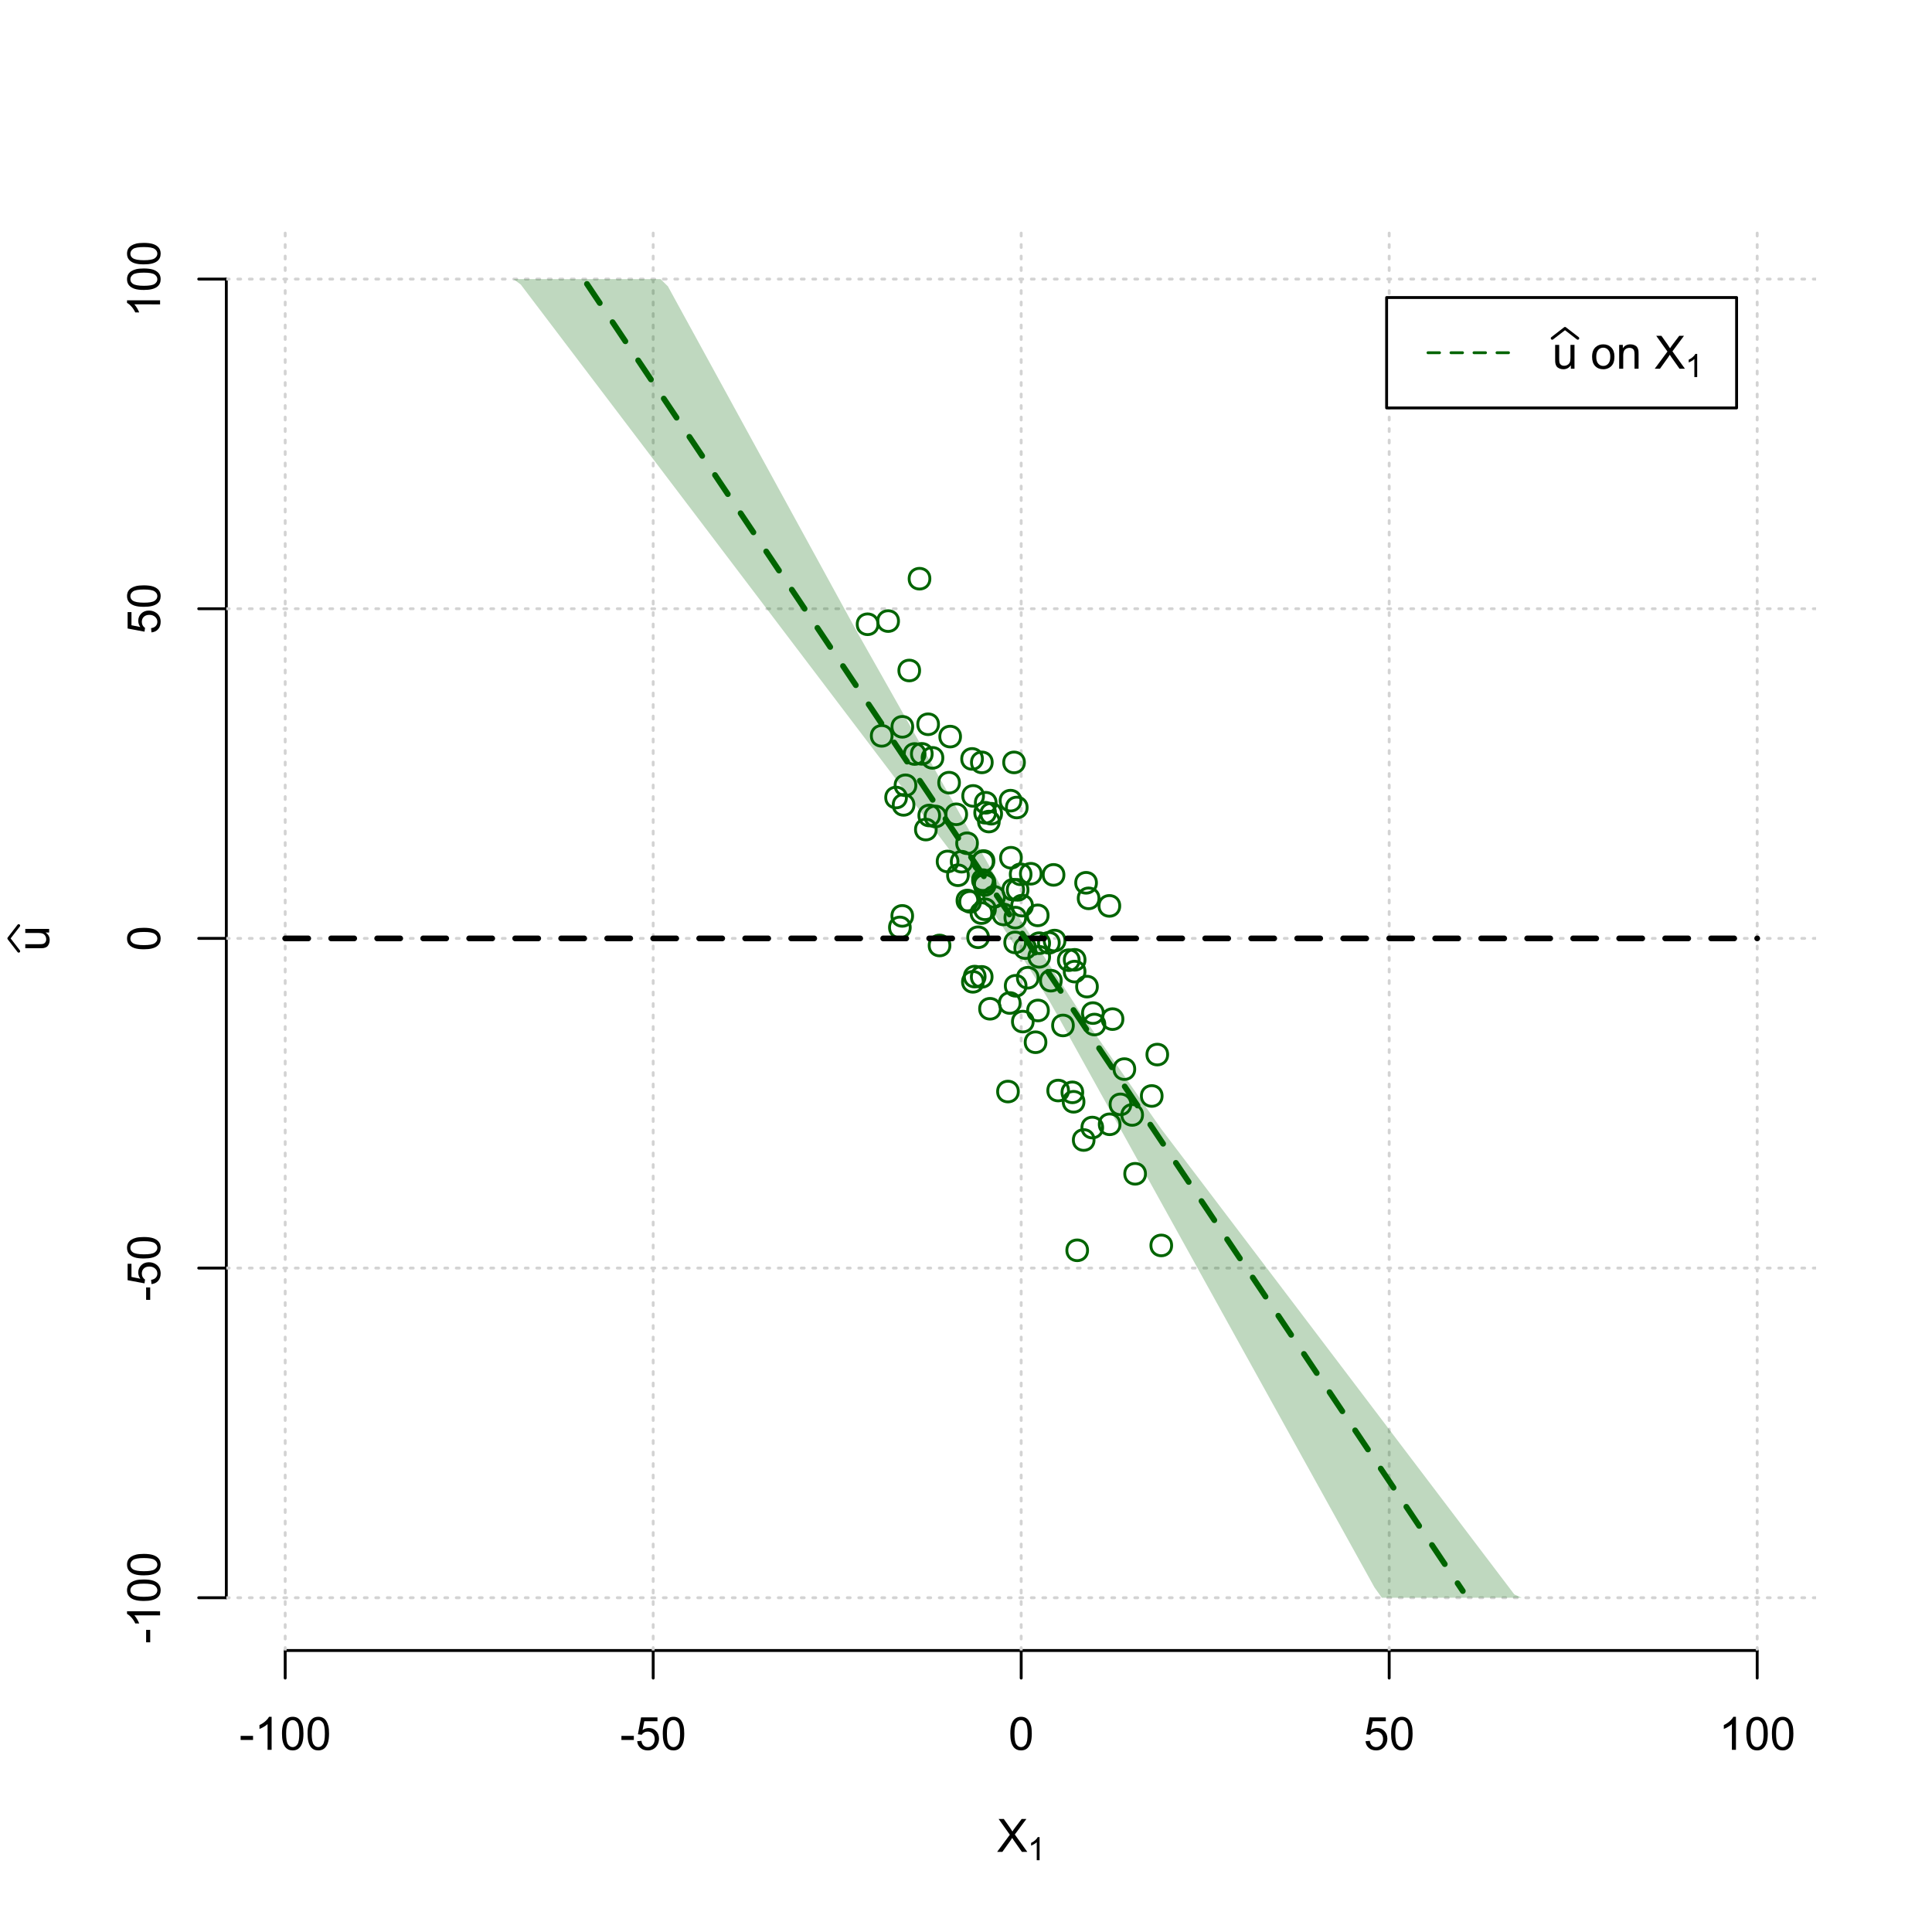 <?xml version="1.0" encoding="UTF-8"?>
<svg xmlns="http://www.w3.org/2000/svg" xmlns:xlink="http://www.w3.org/1999/xlink" width="504pt" height="504pt" viewBox="0 0 504 504" version="1.1">
<defs>
<g>
<symbol overflow="visible" id="glyph0-0">
<path style="stroke:none;" d="M 1.5 0 L 1.5 -7.5 L 7.5 -7.5 L 7.5 0 Z M 1.688 -0.188 L 7.312 -0.188 L 7.312 -7.312 L 1.688 -7.312 Z M 1.688 -0.188 "/>
</symbol>
<symbol overflow="visible" id="glyph0-1">
<path style="stroke:none;" d="M 0.055 0 L 3.375 -4.477 L 0.445 -8.59 L 1.797 -8.59 L 3.359 -6.387 C 3.68 -5.93 3.91 -5.578 4.047 -5.332 C 4.238 -5.645 4.465 -5.969 4.727 -6.312 L 6.457 -8.59 L 7.695 -8.59 L 4.676 -4.539 L 7.93 0 L 6.523 0 L 4.359 -3.062 C 4.238 -3.238 4.113 -3.43 3.984 -3.641 C 3.789 -3.324 3.652 -3.109 3.574 -2.992 L 1.418 0 Z M 0.055 0 "/>
</symbol>
<symbol overflow="visible" id="glyph0-2">
<path style="stroke:none;" d="M 0.383 -2.578 L 0.383 -3.641 L 3.621 -3.641 L 3.621 -2.578 Z M 0.383 -2.578 "/>
</symbol>
<symbol overflow="visible" id="glyph0-3">
<path style="stroke:none;" d="M 4.469 0 L 3.414 0 L 3.414 -6.719 C 3.16 -6.477 2.828 -6.234 2.414 -5.996 C 2 -5.75 1.629 -5.57 1.305 -5.449 L 1.305 -6.469 C 1.895 -6.742 2.41 -7.078 2.852 -7.477 C 3.293 -7.871 3.605 -8.254 3.789 -8.625 L 4.469 -8.625 Z M 4.469 0 "/>
</symbol>
<symbol overflow="visible" id="glyph0-4">
<path style="stroke:none;" d="M 0.5 -4.234 C 0.496 -5.246 0.602 -6.062 0.812 -6.688 C 1.02 -7.305 1.328 -7.785 1.742 -8.121 C 2.148 -8.457 2.668 -8.625 3.297 -8.625 C 3.758 -8.625 4.164 -8.531 4.512 -8.348 C 4.855 -8.16 5.141 -7.891 5.371 -7.543 C 5.594 -7.191 5.773 -6.766 5.906 -6.266 C 6.035 -5.762 6.098 -5.086 6.102 -4.234 C 6.098 -3.227 5.996 -2.414 5.789 -1.797 C 5.578 -1.176 5.266 -0.695 4.859 -0.359 C 4.445 -0.02 3.926 0.145 3.297 0.148 C 2.465 0.145 1.816 -0.148 1.348 -0.742 C 0.781 -1.457 0.496 -2.621 0.5 -4.234 Z M 1.582 -4.234 C 1.582 -2.824 1.746 -1.887 2.074 -1.418 C 2.402 -0.949 2.809 -0.715 3.297 -0.719 C 3.777 -0.715 4.184 -0.949 4.52 -1.422 C 4.848 -1.887 5.016 -2.824 5.016 -4.234 C 5.016 -5.648 4.848 -6.59 4.52 -7.055 C 4.184 -7.516 3.773 -7.746 3.289 -7.75 C 2.801 -7.746 2.414 -7.543 2.125 -7.137 C 1.762 -6.613 1.582 -5.645 1.582 -4.234 Z M 1.582 -4.234 "/>
</symbol>
<symbol overflow="visible" id="glyph0-5">
<path style="stroke:none;" d="M 0.5 -2.25 L 1.605 -2.344 C 1.684 -1.805 1.871 -1.398 2.176 -1.125 C 2.473 -0.852 2.836 -0.715 3.258 -0.719 C 3.766 -0.715 4.195 -0.906 4.547 -1.293 C 4.898 -1.672 5.074 -2.18 5.074 -2.82 C 5.074 -3.414 4.902 -3.891 4.566 -4.242 C 4.227 -4.59 3.785 -4.762 3.242 -4.766 C 2.898 -4.762 2.594 -4.684 2.32 -4.531 C 2.047 -4.375 1.832 -4.176 1.676 -3.93 L 0.688 -4.062 L 1.516 -8.473 L 5.789 -8.473 L 5.789 -7.465 L 2.359 -7.465 L 1.898 -5.156 C 2.414 -5.516 2.953 -5.695 3.523 -5.695 C 4.27 -5.695 4.902 -5.434 5.422 -4.914 C 5.934 -4.395 6.191 -3.727 6.195 -2.914 C 6.191 -2.133 5.965 -1.461 5.516 -0.898 C 4.961 -0.199 4.211 0.145 3.258 0.148 C 2.477 0.145 1.836 -0.07 1.344 -0.508 C 0.844 -0.941 0.562 -1.523 0.5 -2.25 Z M 0.5 -2.25 "/>
</symbol>
<symbol overflow="visible" id="glyph0-6">
<path style="stroke:none;" d="M 4.867 0 L 4.867 -0.914 C 4.379 -0.211 3.723 0.141 2.895 0.141 C 2.527 0.141 2.184 0.07 1.867 -0.07 C 1.547 -0.211 1.309 -0.387 1.156 -0.602 C 1 -0.812 0.895 -1.074 0.832 -1.383 C 0.785 -1.59 0.762 -1.918 0.766 -2.367 L 0.766 -6.223 L 1.82 -6.223 L 1.82 -2.773 C 1.816 -2.219 1.84 -1.848 1.887 -1.656 C 1.949 -1.379 2.09 -1.16 2.309 -1.004 C 2.523 -0.84 2.789 -0.762 3.105 -0.766 C 3.418 -0.762 3.715 -0.844 3.996 -1.008 C 4.273 -1.172 4.469 -1.391 4.586 -1.672 C 4.699 -1.949 4.758 -2.355 4.758 -2.891 L 4.758 -6.223 L 5.812 -6.223 L 5.812 0 Z M 4.867 0 "/>
</symbol>
<symbol overflow="visible" id="glyph0-7">
<path style="stroke:none;" d=""/>
</symbol>
<symbol overflow="visible" id="glyph0-8">
<path style="stroke:none;" d="M 0.398 -3.109 C 0.398 -4.262 0.719 -5.117 1.359 -5.672 C 1.895 -6.133 2.547 -6.363 3.316 -6.363 C 4.172 -6.363 4.871 -6.082 5.414 -5.52 C 5.953 -4.957 6.223 -4.184 6.227 -3.199 C 6.223 -2.398 6.102 -1.766 5.867 -1.309 C 5.625 -0.848 5.277 -0.492 4.82 -0.238 C 4.359 0.016 3.859 0.141 3.316 0.141 C 2.441 0.141 1.734 -0.137 1.203 -0.695 C 0.664 -1.254 0.398 -2.059 0.398 -3.109 Z M 1.484 -3.109 C 1.48 -2.309 1.656 -1.711 2.004 -1.32 C 2.348 -0.922 2.785 -0.727 3.316 -0.727 C 3.84 -0.727 4.273 -0.926 4.621 -1.324 C 4.969 -1.723 5.145 -2.328 5.145 -3.148 C 5.145 -3.914 4.969 -4.496 4.617 -4.895 C 4.266 -5.289 3.832 -5.488 3.316 -5.492 C 2.785 -5.488 2.348 -5.293 2.004 -4.898 C 1.656 -4.5 1.48 -3.902 1.484 -3.109 Z M 1.484 -3.109 "/>
</symbol>
<symbol overflow="visible" id="glyph0-9">
<path style="stroke:none;" d="M 0.789 0 L 0.789 -6.223 L 1.742 -6.223 L 1.742 -5.336 C 2.195 -6.02 2.855 -6.363 3.719 -6.363 C 4.09 -6.363 4.434 -6.293 4.754 -6.16 C 5.066 -6.023 5.305 -5.848 5.461 -5.633 C 5.617 -5.41 5.727 -5.152 5.789 -4.852 C 5.828 -4.656 5.848 -4.312 5.848 -3.828 L 5.848 0 L 4.793 0 L 4.793 -3.785 C 4.793 -4.215 4.75 -4.535 4.668 -4.75 C 4.586 -4.961 4.441 -5.129 4.234 -5.258 C 4.023 -5.383 3.777 -5.449 3.5 -5.449 C 3.047 -5.449 2.66 -5.305 2.332 -5.02 C 2.004 -4.734 1.84 -4.195 1.844 -3.398 L 1.844 0 Z M 0.789 0 "/>
</symbol>
<symbol overflow="visible" id="glyph1-0">
<path style="stroke:none;" d="M 1.051 0 L 1.051 -5.25 L 5.25 -5.25 L 5.25 0 Z M 1.18 -0.133 L 5.117 -0.133 L 5.117 -5.117 L 1.18 -5.117 Z M 1.18 -0.133 "/>
</symbol>
<symbol overflow="visible" id="glyph1-1">
<path style="stroke:none;" d="M 3.129 0 L 2.391 0 L 2.391 -4.703 C 2.211 -4.531 1.977 -4.363 1.691 -4.195 C 1.398 -4.023 1.141 -3.895 0.914 -3.812 L 0.914 -4.527 C 1.328 -4.719 1.688 -4.953 1.996 -5.234 C 2.305 -5.508 2.523 -5.777 2.652 -6.039 L 3.129 -6.039 Z M 3.129 0 "/>
</symbol>
<symbol overflow="visible" id="glyph2-0">
<path style="stroke:none;" d="M 0 -1.5 L -7.5 -1.5 L -7.5 -7.5 L 0 -7.5 Z M -0.188 -1.688 L -0.188 -7.312 L -7.312 -7.312 L -7.312 -1.688 Z M -0.188 -1.688 "/>
</symbol>
<symbol overflow="visible" id="glyph2-1">
<path style="stroke:none;" d="M 0 -4.867 L -0.914 -4.867 C -0.211 -4.379 0.141 -3.723 0.141 -2.895 C 0.141 -2.527 0.07 -2.184 -0.07 -1.867 C -0.211 -1.547 -0.387 -1.309 -0.598 -1.156 C -0.809 -1 -1.07 -0.895 -1.383 -0.832 C -1.59 -0.789 -1.918 -0.766 -2.367 -0.77 L -6.223 -0.77 L -6.223 -1.824 L -2.773 -1.824 C -2.219 -1.82 -1.848 -1.844 -1.656 -1.887 C -1.379 -1.949 -1.16 -2.09 -1.004 -2.309 C -0.84 -2.523 -0.762 -2.789 -0.766 -3.105 C -0.762 -3.418 -0.844 -3.715 -1.008 -3.996 C -1.172 -4.273 -1.391 -4.469 -1.672 -4.586 C -1.945 -4.699 -2.352 -4.758 -2.887 -4.758 L -6.223 -4.758 L -6.223 -5.812 L 0 -5.812 Z M 0 -4.867 "/>
</symbol>
<symbol overflow="visible" id="glyph2-2">
<path style="stroke:none;" d="M -2.578 -0.383 L -3.641 -0.383 L -3.641 -3.621 L -2.578 -3.621 Z M -2.578 -0.383 "/>
</symbol>
<symbol overflow="visible" id="glyph2-3">
<path style="stroke:none;" d="M 0 -4.469 L 0 -3.414 L -6.719 -3.418 C -6.477 -3.16 -6.234 -2.828 -5.996 -2.418 C -5.75 -2.004 -5.57 -1.633 -5.449 -1.309 L -6.469 -1.309 C -6.742 -1.895 -7.078 -2.41 -7.477 -2.852 C -7.871 -3.293 -8.254 -3.605 -8.625 -3.793 L -8.625 -4.473 Z M 0 -4.469 "/>
</symbol>
<symbol overflow="visible" id="glyph2-4">
<path style="stroke:none;" d="M -4.234 -0.5 C -5.246 -0.496 -6.062 -0.602 -6.688 -0.812 C -7.305 -1.02 -7.785 -1.328 -8.121 -1.742 C -8.457 -2.152 -8.625 -2.672 -8.625 -3.301 C -8.625 -3.758 -8.531 -4.164 -8.348 -4.512 C -8.16 -4.859 -7.891 -5.145 -7.543 -5.371 C -7.191 -5.594 -6.766 -5.773 -6.266 -5.906 C -5.762 -6.035 -5.086 -6.098 -4.234 -6.102 C -3.223 -6.098 -2.41 -5.996 -1.793 -5.789 C -1.176 -5.578 -0.695 -5.266 -0.359 -4.859 C -0.02 -4.445 0.145 -3.926 0.148 -3.297 C 0.145 -2.465 -0.148 -1.816 -0.742 -1.348 C -1.457 -0.781 -2.621 -0.496 -4.234 -0.5 Z M -4.234 -1.582 C -2.824 -1.582 -1.887 -1.746 -1.418 -2.074 C -0.949 -2.402 -0.715 -2.809 -0.719 -3.297 C -0.715 -3.777 -0.949 -4.184 -1.422 -4.52 C -1.887 -4.848 -2.824 -5.016 -4.234 -5.016 C -5.648 -5.016 -6.59 -4.848 -7.055 -4.52 C -7.516 -4.188 -7.746 -3.777 -7.75 -3.289 C -7.746 -2.801 -7.543 -2.414 -7.137 -2.129 C -6.613 -1.762 -5.645 -1.582 -4.234 -1.582 Z M -4.234 -1.582 "/>
</symbol>
<symbol overflow="visible" id="glyph2-5">
<path style="stroke:none;" d="M -2.25 -0.5 L -2.344 -1.605 C -1.805 -1.684 -1.398 -1.871 -1.125 -2.176 C -0.852 -2.473 -0.715 -2.836 -0.719 -3.258 C -0.715 -3.766 -0.906 -4.195 -1.293 -4.547 C -1.672 -4.898 -2.18 -5.074 -2.816 -5.074 C -3.414 -5.074 -3.891 -4.902 -4.242 -4.566 C -4.59 -4.227 -4.762 -3.785 -4.766 -3.242 C -4.762 -2.898 -4.684 -2.594 -4.531 -2.32 C -4.375 -2.047 -4.176 -1.832 -3.93 -1.676 L -4.062 -0.688 L -8.473 -1.52 L -8.473 -5.789 L -7.465 -5.789 L -7.465 -2.363 L -5.156 -1.898 C -5.516 -2.414 -5.695 -2.953 -5.695 -3.523 C -5.695 -4.27 -5.434 -4.902 -4.914 -5.422 C -4.395 -5.934 -3.727 -6.191 -2.91 -6.195 C -2.133 -6.191 -1.461 -5.965 -0.895 -5.516 C -0.199 -4.961 0.145 -4.211 0.148 -3.258 C 0.145 -2.477 -0.07 -1.836 -0.508 -1.344 C -0.941 -0.848 -1.523 -0.566 -2.25 -0.5 Z M -2.25 -0.5 "/>
</symbol>
</g>
<clipPath id="clip1">
  <path d="M 74 59.039 L 75 59.039 L 75 430.559 L 74 430.559 Z M 74 59.039 "/>
</clipPath>
<clipPath id="clip2">
  <path d="M 170 59.039 L 171 59.039 L 171 430.559 L 170 430.559 Z M 170 59.039 "/>
</clipPath>
<clipPath id="clip3">
  <path d="M 266 59.039 L 267 59.039 L 267 430.559 L 266 430.559 Z M 266 59.039 "/>
</clipPath>
<clipPath id="clip4">
  <path d="M 362 59.039 L 363 59.039 L 363 430.559 L 362 430.559 Z M 362 59.039 "/>
</clipPath>
<clipPath id="clip5">
  <path d="M 458 59.039 L 459 59.039 L 459 430.559 L 458 430.559 Z M 458 59.039 "/>
</clipPath>
<clipPath id="clip6">
  <path d="M 59.039 416 L 473.758 416 L 473.758 418 L 59.039 418 Z M 59.039 416 "/>
</clipPath>
<clipPath id="clip7">
  <path d="M 59.039 330 L 473.758 330 L 473.758 332 L 59.039 332 Z M 59.039 330 "/>
</clipPath>
<clipPath id="clip8">
  <path d="M 59.039 244 L 473.758 244 L 473.758 246 L 59.039 246 Z M 59.039 244 "/>
</clipPath>
<clipPath id="clip9">
  <path d="M 59.039 158 L 473.758 158 L 473.758 160 L 59.039 160 Z M 59.039 158 "/>
</clipPath>
<clipPath id="clip10">
  <path d="M 59.039 72 L 473.758 72 L 473.758 74 L 59.039 74 Z M 59.039 72 "/>
</clipPath>
</defs>
<g id="surface1146">
<rect x="0" y="0" width="504" height="504" style="fill:rgb(100%,100%,100%);fill-opacity:1;stroke:none;"/>
<g style="fill:rgb(0%,0%,0%);fill-opacity:1;">
  <use xlink:href="#glyph0-1" x="260.062" y="483.102"/>
</g>
<g style="fill:rgb(0%,0%,0%);fill-opacity:1;">
  <use xlink:href="#glyph1-1" x="268.066" y="485.281"/>
</g>
<g style="fill:rgb(0%,0%,0%);fill-opacity:1;">
  <use xlink:href="#glyph2-1" x="12.82" y="248.137"/>
</g>
<path style="fill:none;stroke-width:0.75;stroke-linecap:round;stroke-linejoin:round;stroke:rgb(0%,0%,0%);stroke-opacity:1;stroke-miterlimit:10;" d="M 4.879 248.137 L 2.301 244.801 L 4.879 241.465 "/>
<path style="fill:none;stroke-width:0.75;stroke-linecap:round;stroke-linejoin:round;stroke:rgb(0%,0%,0%);stroke-opacity:1;stroke-miterlimit:10;" d="M 74.398 430.559 L 458.398 430.559 "/>
<path style="fill:none;stroke-width:0.75;stroke-linecap:round;stroke-linejoin:round;stroke:rgb(0%,0%,0%);stroke-opacity:1;stroke-miterlimit:10;" d="M 74.398 430.559 L 74.398 437.762 "/>
<path style="fill:none;stroke-width:0.75;stroke-linecap:round;stroke-linejoin:round;stroke:rgb(0%,0%,0%);stroke-opacity:1;stroke-miterlimit:10;" d="M 170.398 430.559 L 170.398 437.762 "/>
<path style="fill:none;stroke-width:0.75;stroke-linecap:round;stroke-linejoin:round;stroke:rgb(0%,0%,0%);stroke-opacity:1;stroke-miterlimit:10;" d="M 266.398 430.559 L 266.398 437.762 "/>
<path style="fill:none;stroke-width:0.75;stroke-linecap:round;stroke-linejoin:round;stroke:rgb(0%,0%,0%);stroke-opacity:1;stroke-miterlimit:10;" d="M 362.398 430.559 L 362.398 437.762 "/>
<path style="fill:none;stroke-width:0.75;stroke-linecap:round;stroke-linejoin:round;stroke:rgb(0%,0%,0%);stroke-opacity:1;stroke-miterlimit:10;" d="M 458.398 430.559 L 458.398 437.762 "/>
<g style="fill:rgb(0%,0%,0%);fill-opacity:1;">
  <use xlink:href="#glyph0-2" x="62.391" y="456.48"/>
  <use xlink:href="#glyph0-3" x="66.387" y="456.48"/>
  <use xlink:href="#glyph0-4" x="73.061" y="456.48"/>
  <use xlink:href="#glyph0-4" x="79.734" y="456.48"/>
</g>
<g style="fill:rgb(0%,0%,0%);fill-opacity:1;">
  <use xlink:href="#glyph0-2" x="161.727" y="456.48"/>
  <use xlink:href="#glyph0-5" x="165.723" y="456.48"/>
  <use xlink:href="#glyph0-4" x="172.396" y="456.48"/>
</g>
<g style="fill:rgb(0%,0%,0%);fill-opacity:1;">
  <use xlink:href="#glyph0-4" x="263.062" y="456.48"/>
</g>
<g style="fill:rgb(0%,0%,0%);fill-opacity:1;">
  <use xlink:href="#glyph0-5" x="355.727" y="456.48"/>
  <use xlink:href="#glyph0-4" x="362.4" y="456.48"/>
</g>
<g style="fill:rgb(0%,0%,0%);fill-opacity:1;">
  <use xlink:href="#glyph0-3" x="448.387" y="456.48"/>
  <use xlink:href="#glyph0-4" x="455.061" y="456.48"/>
  <use xlink:href="#glyph0-4" x="461.734" y="456.48"/>
</g>
<path style="fill:none;stroke-width:0.75;stroke-linecap:round;stroke-linejoin:round;stroke:rgb(0%,0%,0%);stroke-opacity:1;stroke-miterlimit:10;" d="M 59.039 416.801 L 59.039 72.801 "/>
<path style="fill:none;stroke-width:0.75;stroke-linecap:round;stroke-linejoin:round;stroke:rgb(0%,0%,0%);stroke-opacity:1;stroke-miterlimit:10;" d="M 59.039 416.801 L 51.84 416.801 "/>
<path style="fill:none;stroke-width:0.75;stroke-linecap:round;stroke-linejoin:round;stroke:rgb(0%,0%,0%);stroke-opacity:1;stroke-miterlimit:10;" d="M 59.039 330.801 L 51.84 330.801 "/>
<path style="fill:none;stroke-width:0.75;stroke-linecap:round;stroke-linejoin:round;stroke:rgb(0%,0%,0%);stroke-opacity:1;stroke-miterlimit:10;" d="M 59.039 244.801 L 51.84 244.801 "/>
<path style="fill:none;stroke-width:0.75;stroke-linecap:round;stroke-linejoin:round;stroke:rgb(0%,0%,0%);stroke-opacity:1;stroke-miterlimit:10;" d="M 59.039 158.801 L 51.84 158.801 "/>
<path style="fill:none;stroke-width:0.75;stroke-linecap:round;stroke-linejoin:round;stroke:rgb(0%,0%,0%);stroke-opacity:1;stroke-miterlimit:10;" d="M 59.039 72.801 L 51.84 72.801 "/>
<g style="fill:rgb(0%,0%,0%);fill-opacity:1;">
  <use xlink:href="#glyph2-2" x="41.762" y="428.809"/>
  <use xlink:href="#glyph2-3" x="41.762" y="424.812"/>
  <use xlink:href="#glyph2-4" x="41.762" y="418.139"/>
  <use xlink:href="#glyph2-4" x="41.762" y="411.465"/>
</g>
<g style="fill:rgb(0%,0%,0%);fill-opacity:1;">
  <use xlink:href="#glyph2-2" x="41.762" y="339.473"/>
  <use xlink:href="#glyph2-5" x="41.762" y="335.477"/>
  <use xlink:href="#glyph2-4" x="41.762" y="328.803"/>
</g>
<g style="fill:rgb(0%,0%,0%);fill-opacity:1;">
  <use xlink:href="#glyph2-4" x="41.762" y="248.137"/>
</g>
<g style="fill:rgb(0%,0%,0%);fill-opacity:1;">
  <use xlink:href="#glyph2-5" x="41.762" y="165.473"/>
  <use xlink:href="#glyph2-4" x="41.762" y="158.799"/>
</g>
<g style="fill:rgb(0%,0%,0%);fill-opacity:1;">
  <use xlink:href="#glyph2-3" x="41.762" y="82.812"/>
  <use xlink:href="#glyph2-4" x="41.762" y="76.139"/>
  <use xlink:href="#glyph2-4" x="41.762" y="69.465"/>
</g>
<g clip-path="url(#clip1)" clip-rule="nonzero">
<path style="fill:none;stroke-width:0.75;stroke-linecap:round;stroke-linejoin:round;stroke:rgb(82.745%,82.745%,82.745%);stroke-opacity:1;stroke-dasharray:0.75,2.25;stroke-miterlimit:10;" d="M 74.398 430.559 L 74.398 59.039 "/>
</g>
<g clip-path="url(#clip2)" clip-rule="nonzero">
<path style="fill:none;stroke-width:0.75;stroke-linecap:round;stroke-linejoin:round;stroke:rgb(82.745%,82.745%,82.745%);stroke-opacity:1;stroke-dasharray:0.75,2.25;stroke-miterlimit:10;" d="M 170.398 430.559 L 170.398 59.039 "/>
</g>
<g clip-path="url(#clip3)" clip-rule="nonzero">
<path style="fill:none;stroke-width:0.75;stroke-linecap:round;stroke-linejoin:round;stroke:rgb(82.745%,82.745%,82.745%);stroke-opacity:1;stroke-dasharray:0.75,2.25;stroke-miterlimit:10;" d="M 266.398 430.559 L 266.398 59.039 "/>
</g>
<g clip-path="url(#clip4)" clip-rule="nonzero">
<path style="fill:none;stroke-width:0.75;stroke-linecap:round;stroke-linejoin:round;stroke:rgb(82.745%,82.745%,82.745%);stroke-opacity:1;stroke-dasharray:0.75,2.25;stroke-miterlimit:10;" d="M 362.398 430.559 L 362.398 59.039 "/>
</g>
<g clip-path="url(#clip5)" clip-rule="nonzero">
<path style="fill:none;stroke-width:0.75;stroke-linecap:round;stroke-linejoin:round;stroke:rgb(82.745%,82.745%,82.745%);stroke-opacity:1;stroke-dasharray:0.75,2.25;stroke-miterlimit:10;" d="M 458.398 430.559 L 458.398 59.039 "/>
</g>
<g clip-path="url(#clip6)" clip-rule="nonzero">
<path style="fill:none;stroke-width:0.75;stroke-linecap:round;stroke-linejoin:round;stroke:rgb(82.745%,82.745%,82.745%);stroke-opacity:1;stroke-dasharray:0.75,2.25;stroke-miterlimit:10;" d="M 59.039 416.801 L 473.762 416.801 "/>
</g>
<g clip-path="url(#clip7)" clip-rule="nonzero">
<path style="fill:none;stroke-width:0.75;stroke-linecap:round;stroke-linejoin:round;stroke:rgb(82.745%,82.745%,82.745%);stroke-opacity:1;stroke-dasharray:0.75,2.25;stroke-miterlimit:10;" d="M 59.039 330.801 L 473.762 330.801 "/>
</g>
<g clip-path="url(#clip8)" clip-rule="nonzero">
<path style="fill:none;stroke-width:0.75;stroke-linecap:round;stroke-linejoin:round;stroke:rgb(82.745%,82.745%,82.745%);stroke-opacity:1;stroke-dasharray:0.75,2.25;stroke-miterlimit:10;" d="M 59.039 244.801 L 473.762 244.801 "/>
</g>
<g clip-path="url(#clip9)" clip-rule="nonzero">
<path style="fill:none;stroke-width:0.75;stroke-linecap:round;stroke-linejoin:round;stroke:rgb(82.745%,82.745%,82.745%);stroke-opacity:1;stroke-dasharray:0.75,2.25;stroke-miterlimit:10;" d="M 59.039 158.801 L 473.762 158.801 "/>
</g>
<g clip-path="url(#clip10)" clip-rule="nonzero">
<path style="fill:none;stroke-width:0.75;stroke-linecap:round;stroke-linejoin:round;stroke:rgb(82.745%,82.745%,82.745%);stroke-opacity:1;stroke-dasharray:0.75,2.25;stroke-miterlimit:10;" d="M 59.039 72.801 L 473.762 72.801 "/>
</g>
<path style=" stroke:none;fill-rule:nonzero;fill:rgb(0%,39.216%,0%);fill-opacity:0.251;" d="M 74.398 72.801 L 172.32 72.801 L 174.238 74.699 L 176.16 78.211 L 178.078 81.719 L 181.922 88.734 L 183.84 92.242 L 185.762 95.75 L 187.68 99.258 L 189.602 102.766 L 191.52 106.273 L 193.441 109.781 L 195.359 113.289 L 197.281 116.801 L 199.199 120.309 L 201.121 123.816 L 203.039 127.324 L 204.961 130.832 L 206.879 134.34 L 208.801 137.848 L 210.719 141.355 L 212.641 144.863 L 214.559 148.371 L 216.48 151.879 L 218.398 155.387 L 220.32 158.898 L 222.238 162.406 L 224.16 165.875 L 226.078 169.273 L 228 172.672 L 229.922 176.066 L 231.84 179.465 L 233.762 182.863 L 235.68 186.262 L 237.602 189.66 L 239.52 193.059 L 241.441 196.457 L 243.359 199.855 L 245.281 203.254 L 247.199 206.652 L 249.121 210.051 L 251.039 213.449 L 252.961 216.848 L 254.879 220.246 L 256.801 223.645 L 258.719 227.023 L 260.641 230.328 L 262.559 233.629 L 264.48 236.93 L 266.398 240.23 L 268.32 243.234 L 270.238 246.215 L 272.16 249.191 L 274.078 252.172 L 276 255.148 L 277.922 258.129 L 279.84 261.105 L 281.762 264.059 L 283.68 266.82 L 285.602 269.586 L 287.52 272.352 L 289.441 275.113 L 291.359 277.879 L 293.281 280.641 L 295.199 283.406 L 297.121 286.168 L 299.039 288.934 L 300.961 291.695 L 302.879 294.434 L 304.801 296.965 L 306.719 299.496 L 308.641 302.027 L 310.559 304.559 L 312.48 307.09 L 314.398 309.621 L 316.32 312.152 L 318.238 314.684 L 320.16 317.215 L 322.078 319.746 L 325.922 324.809 L 327.84 327.34 L 329.762 329.871 L 331.68 332.402 L 333.602 334.934 L 335.52 337.465 L 337.441 339.996 L 339.359 342.527 L 341.281 345.059 L 343.199 347.59 L 345.121 350.121 L 347.039 352.652 L 348.961 355.184 L 350.879 357.715 L 352.801 360.246 L 354.719 362.777 L 356.641 365.309 L 358.559 367.84 L 360.48 370.371 L 362.398 372.902 L 364.32 375.434 L 366.238 377.965 L 368.16 380.496 L 370.078 383.027 L 373.922 388.09 L 375.84 390.621 L 377.762 393.152 L 379.68 395.684 L 381.602 398.215 L 383.52 400.746 L 385.441 403.277 L 387.359 405.809 L 389.281 408.34 L 391.199 410.871 L 393.121 413.402 L 395.039 415.934 L 396.961 416.801 L 458.398 416.801 L 360.48 416.801 L 358.559 414.113 L 356.641 410.648 L 354.719 407.184 L 352.801 403.719 L 350.879 400.254 L 348.961 396.789 L 347.039 393.324 L 345.121 389.859 L 343.199 386.395 L 341.281 382.93 L 339.359 379.465 L 337.441 376 L 335.52 372.535 L 333.602 369.07 L 331.68 365.605 L 329.762 362.137 L 327.84 358.672 L 325.922 355.207 L 322.078 348.277 L 320.16 344.812 L 318.238 341.348 L 316.32 337.883 L 314.398 334.418 L 312.48 330.953 L 310.559 327.488 L 308.641 324.023 L 306.719 320.559 L 304.801 317.094 L 302.879 313.629 L 300.961 310.16 L 299.039 306.695 L 297.121 303.23 L 295.199 299.766 L 293.281 296.301 L 291.359 292.836 L 289.441 289.371 L 287.52 285.906 L 285.602 282.441 L 283.68 278.977 L 281.762 275.512 L 279.84 272.047 L 277.922 268.582 L 276 265.117 L 274.078 261.719 L 272.16 258.547 L 270.238 255.375 L 268.32 252.293 L 266.398 249.309 L 264.48 246.32 L 262.559 243.336 L 260.641 240.348 L 258.719 237.363 L 256.801 234.375 L 254.879 231.418 L 252.961 228.621 L 251.039 226.09 L 249.121 223.559 L 247.199 221.027 L 245.281 218.496 L 243.359 215.965 L 241.441 213.434 L 239.52 210.902 L 237.602 208.371 L 235.68 205.84 L 233.762 203.309 L 231.84 200.777 L 229.922 198.246 L 226.078 193.184 L 224.16 190.652 L 222.238 188.121 L 220.32 185.59 L 218.398 183.059 L 216.48 180.527 L 214.559 177.996 L 212.641 175.465 L 210.719 172.934 L 208.801 170.402 L 206.879 167.871 L 204.961 165.34 L 203.039 162.809 L 201.121 160.277 L 199.199 157.746 L 197.281 155.215 L 195.359 152.684 L 193.441 150.152 L 191.52 147.621 L 189.602 145.09 L 187.68 142.559 L 185.762 140.027 L 183.84 137.496 L 181.922 134.965 L 178.078 129.902 L 176.16 127.371 L 174.238 124.84 L 172.32 122.309 L 170.398 119.777 L 168.48 117.246 L 166.559 114.715 L 164.641 112.184 L 162.719 109.652 L 160.801 107.121 L 158.879 104.59 L 156.961 102.059 L 155.039 99.527 L 153.121 96.996 L 151.199 94.465 L 149.281 91.934 L 147.359 89.402 L 145.441 86.871 L 143.52 84.34 L 141.602 81.809 L 139.68 79.277 L 137.762 76.746 L 135.84 74.215 L 133.922 72.801 Z M 74.398 72.801 "/>
<path style="fill:none;stroke-width:0.75;stroke-linecap:round;stroke-linejoin:round;stroke:rgb(0%,39.216%,0%);stroke-opacity:1;stroke-miterlimit:10;" d="M 298.051 290.852 C 298.051 294.453 292.652 294.453 292.652 290.852 C 292.652 287.254 298.051 287.254 298.051 290.852 "/>
<path style="fill:none;stroke-width:0.75;stroke-linecap:round;stroke-linejoin:round;stroke:rgb(0%,39.216%,0%);stroke-opacity:1;stroke-miterlimit:10;" d="M 259.113 229.602 C 259.113 233.203 253.715 233.203 253.715 229.602 C 253.715 226 259.113 226 259.113 229.602 "/>
<path style="fill:none;stroke-width:0.75;stroke-linecap:round;stroke-linejoin:round;stroke:rgb(0%,39.216%,0%);stroke-opacity:1;stroke-miterlimit:10;" d="M 268.957 228.086 C 268.957 231.688 263.555 231.688 263.555 228.086 C 263.555 224.488 268.957 224.488 268.957 228.086 "/>
<path style="fill:none;stroke-width:0.75;stroke-linecap:round;stroke-linejoin:round;stroke:rgb(0%,39.216%,0%);stroke-opacity:1;stroke-miterlimit:10;" d="M 283.035 253.461 C 283.035 257.062 277.637 257.062 277.637 253.461 C 277.637 249.859 283.035 249.859 283.035 253.461 "/>
<path style="fill:none;stroke-width:0.75;stroke-linecap:round;stroke-linejoin:round;stroke:rgb(0%,39.216%,0%);stroke-opacity:1;stroke-miterlimit:10;" d="M 252.602 228.324 C 252.602 231.926 247.199 231.926 247.199 228.324 C 247.199 224.727 252.602 224.727 252.602 228.324 "/>
<path style="fill:none;stroke-width:0.75;stroke-linecap:round;stroke-linejoin:round;stroke:rgb(0%,39.216%,0%);stroke-opacity:1;stroke-miterlimit:10;" d="M 266.117 261.648 C 266.117 265.25 260.715 265.25 260.715 261.648 C 260.715 258.051 266.117 258.051 266.117 261.648 "/>
<path style="fill:none;stroke-width:0.75;stroke-linecap:round;stroke-linejoin:round;stroke:rgb(0%,39.216%,0%);stroke-opacity:1;stroke-miterlimit:10;" d="M 273.805 249.609 C 273.805 253.207 268.402 253.207 268.402 249.609 C 268.402 246.008 273.805 246.008 273.805 249.609 "/>
<path style="fill:none;stroke-width:0.75;stroke-linecap:round;stroke-linejoin:round;stroke:rgb(0%,39.216%,0%);stroke-opacity:1;stroke-miterlimit:10;" d="M 269.523 266.504 C 269.523 270.102 264.125 270.102 264.125 266.504 C 264.125 262.902 269.523 262.902 269.523 266.504 "/>
<path style="fill:none;stroke-width:0.75;stroke-linecap:round;stroke-linejoin:round;stroke:rgb(0%,39.216%,0%);stroke-opacity:1;stroke-miterlimit:10;" d="M 255.066 234.914 C 255.066 238.512 249.664 238.512 249.664 234.914 C 249.664 231.312 255.066 231.312 255.066 234.914 "/>
<path style="fill:none;stroke-width:0.75;stroke-linecap:round;stroke-linejoin:round;stroke:rgb(0%,39.216%,0%);stroke-opacity:1;stroke-miterlimit:10;" d="M 273.484 263.602 C 273.484 267.203 268.086 267.203 268.086 263.602 C 268.086 260.004 273.484 260.004 273.484 263.602 "/>
<path style="fill:none;stroke-width:0.75;stroke-linecap:round;stroke-linejoin:round;stroke:rgb(0%,39.216%,0%);stroke-opacity:1;stroke-miterlimit:10;" d="M 238.914 204.859 C 238.914 208.461 233.512 208.461 233.512 204.859 C 233.512 201.262 238.914 201.262 238.914 204.859 "/>
<path style="fill:none;stroke-width:0.75;stroke-linecap:round;stroke-linejoin:round;stroke:rgb(0%,39.216%,0%);stroke-opacity:1;stroke-miterlimit:10;" d="M 259.578 230.863 C 259.578 234.461 254.176 234.461 254.176 230.863 C 254.176 227.262 259.578 227.262 259.578 230.863 "/>
<path style="fill:none;stroke-width:0.75;stroke-linecap:round;stroke-linejoin:round;stroke:rgb(0%,39.216%,0%);stroke-opacity:1;stroke-miterlimit:10;" d="M 273.414 238.793 C 273.414 242.395 268.012 242.395 268.012 238.793 C 268.012 235.191 273.414 235.191 273.414 238.793 "/>
<path style="fill:none;stroke-width:0.75;stroke-linecap:round;stroke-linejoin:round;stroke:rgb(0%,39.216%,0%);stroke-opacity:1;stroke-miterlimit:10;" d="M 276.32 245.945 C 276.32 249.547 270.922 249.547 270.922 245.945 C 270.922 242.344 276.32 242.344 276.32 245.945 "/>
<path style="fill:none;stroke-width:0.75;stroke-linecap:round;stroke-linejoin:round;stroke:rgb(0%,39.216%,0%);stroke-opacity:1;stroke-miterlimit:10;" d="M 273.793 246.051 C 273.793 249.652 268.391 249.652 268.391 246.051 C 268.391 242.449 273.793 242.449 273.793 246.051 "/>
<path style="fill:none;stroke-width:0.75;stroke-linecap:round;stroke-linejoin:round;stroke:rgb(0%,39.216%,0%);stroke-opacity:1;stroke-miterlimit:10;" d="M 266.32 208.867 C 266.32 212.465 260.918 212.465 260.918 208.867 C 260.918 205.266 266.32 205.266 266.32 208.867 "/>
<path style="fill:none;stroke-width:0.75;stroke-linecap:round;stroke-linejoin:round;stroke:rgb(0%,39.216%,0%);stroke-opacity:1;stroke-miterlimit:10;" d="M 303.156 285.906 C 303.156 289.508 297.754 289.508 297.754 285.906 C 297.754 282.309 303.156 282.309 303.156 285.906 "/>
<path style="fill:none;stroke-width:0.75;stroke-linecap:round;stroke-linejoin:round;stroke:rgb(0%,39.216%,0%);stroke-opacity:1;stroke-miterlimit:10;" d="M 258.801 254.836 C 258.801 258.434 253.402 258.434 253.402 254.836 C 253.402 251.234 258.801 251.234 258.801 254.836 "/>
<path style="fill:none;stroke-width:0.75;stroke-linecap:round;stroke-linejoin:round;stroke:rgb(0%,39.216%,0%);stroke-opacity:1;stroke-miterlimit:10;" d="M 281.512 250.477 C 281.512 254.078 276.109 254.078 276.109 250.477 C 276.109 246.879 281.512 246.879 281.512 250.477 "/>
<path style="fill:none;stroke-width:0.75;stroke-linecap:round;stroke-linejoin:round;stroke:rgb(0%,39.216%,0%);stroke-opacity:1;stroke-miterlimit:10;" d="M 246.723 212.988 C 246.723 216.59 241.324 216.59 241.324 212.988 C 241.324 209.391 246.723 209.391 246.723 212.988 "/>
<path style="fill:none;stroke-width:0.75;stroke-linecap:round;stroke-linejoin:round;stroke:rgb(0%,39.216%,0%);stroke-opacity:1;stroke-miterlimit:10;" d="M 286.027 230.297 C 286.027 233.898 280.625 233.898 280.625 230.297 C 280.625 226.695 286.027 226.695 286.027 230.297 "/>
<path style="fill:none;stroke-width:0.75;stroke-linecap:round;stroke-linejoin:round;stroke:rgb(0%,39.216%,0%);stroke-opacity:1;stroke-miterlimit:10;" d="M 292.172 293.293 C 292.172 296.895 286.773 296.895 286.773 293.293 C 286.773 289.695 292.172 289.695 292.172 293.293 "/>
<path style="fill:none;stroke-width:0.75;stroke-linecap:round;stroke-linejoin:round;stroke:rgb(0%,39.216%,0%);stroke-opacity:1;stroke-miterlimit:10;" d="M 254.98 219.977 C 254.98 223.578 249.578 223.578 249.578 219.977 C 249.578 216.379 254.98 216.379 254.98 219.977 "/>
<path style="fill:none;stroke-width:0.75;stroke-linecap:round;stroke-linejoin:round;stroke:rgb(0%,39.216%,0%);stroke-opacity:1;stroke-miterlimit:10;" d="M 249.895 224.727 C 249.895 228.328 244.492 228.328 244.492 224.727 C 244.492 221.129 249.895 221.129 249.895 224.727 "/>
<path style="fill:none;stroke-width:0.75;stroke-linecap:round;stroke-linejoin:round;stroke:rgb(0%,39.216%,0%);stroke-opacity:1;stroke-miterlimit:10;" d="M 271.602 227.934 C 271.602 231.535 266.203 231.535 266.203 227.934 C 266.203 224.336 271.602 224.336 271.602 227.934 "/>
<path style="fill:none;stroke-width:0.75;stroke-linecap:round;stroke-linejoin:round;stroke:rgb(0%,39.216%,0%);stroke-opacity:1;stroke-miterlimit:10;" d="M 298.82 306.207 C 298.82 309.809 293.418 309.809 293.418 306.207 C 293.418 302.605 298.82 302.605 298.82 306.207 "/>
<path style="fill:none;stroke-width:0.75;stroke-linecap:round;stroke-linejoin:round;stroke:rgb(0%,39.216%,0%);stroke-opacity:1;stroke-miterlimit:10;" d="M 285.402 297.395 C 285.402 300.992 280.004 300.992 280.004 297.395 C 280.004 293.793 285.402 293.793 285.402 297.395 "/>
<path style="fill:none;stroke-width:0.75;stroke-linecap:round;stroke-linejoin:round;stroke:rgb(0%,39.216%,0%);stroke-opacity:1;stroke-miterlimit:10;" d="M 259.656 237.199 C 259.656 240.801 254.258 240.801 254.258 237.199 C 254.258 233.598 259.656 233.598 259.656 237.199 "/>
<path style="fill:none;stroke-width:0.75;stroke-linecap:round;stroke-linejoin:round;stroke:rgb(0%,39.216%,0%);stroke-opacity:1;stroke-miterlimit:10;" d="M 270.148 247.328 C 270.148 250.926 264.746 250.926 264.746 247.328 C 264.746 243.727 270.148 243.727 270.148 247.328 "/>
<path style="fill:none;stroke-width:0.75;stroke-linecap:round;stroke-linejoin:round;stroke:rgb(0%,39.216%,0%);stroke-opacity:1;stroke-miterlimit:10;" d="M 267.52 245.848 C 267.52 249.449 262.121 249.449 262.121 245.848 C 262.121 242.25 267.52 242.25 267.52 245.848 "/>
<path style="fill:none;stroke-width:0.75;stroke-linecap:round;stroke-linejoin:round;stroke:rgb(0%,39.216%,0%);stroke-opacity:1;stroke-miterlimit:10;" d="M 255.773 235.254 C 255.773 238.855 250.371 238.855 250.371 235.254 C 250.371 231.656 255.773 231.656 255.773 235.254 "/>
<path style="fill:none;stroke-width:0.75;stroke-linecap:round;stroke-linejoin:round;stroke:rgb(0%,39.216%,0%);stroke-opacity:1;stroke-miterlimit:10;" d="M 276.84 255.828 C 276.84 259.43 271.438 259.43 271.438 255.828 C 271.438 252.227 276.84 252.227 276.84 255.828 "/>
<path style="fill:none;stroke-width:0.75;stroke-linecap:round;stroke-linejoin:round;stroke:rgb(0%,39.216%,0%);stroke-opacity:1;stroke-miterlimit:10;" d="M 241.305 196.695 C 241.305 200.297 235.906 200.297 235.906 196.695 C 235.906 193.094 241.305 193.094 241.305 196.695 "/>
<path style="fill:none;stroke-width:0.75;stroke-linecap:round;stroke-linejoin:round;stroke:rgb(0%,39.216%,0%);stroke-opacity:1;stroke-miterlimit:10;" d="M 292.926 265.855 C 292.926 269.457 287.523 269.457 287.523 265.855 C 287.523 262.258 292.926 262.258 292.926 265.855 "/>
<path style="fill:none;stroke-width:0.75;stroke-linecap:round;stroke-linejoin:round;stroke:rgb(0%,39.216%,0%);stroke-opacity:1;stroke-miterlimit:10;" d="M 259.277 224.613 C 259.277 228.211 253.875 228.211 253.875 224.613 C 253.875 221.012 259.277 221.012 259.277 224.613 "/>
<path style="fill:none;stroke-width:0.75;stroke-linecap:round;stroke-linejoin:round;stroke:rgb(0%,39.216%,0%);stroke-opacity:1;stroke-miterlimit:10;" d="M 242.574 150.969 C 242.574 154.566 237.172 154.566 237.172 150.969 C 237.172 147.367 242.574 147.367 242.574 150.969 "/>
<path style="fill:none;stroke-width:0.75;stroke-linecap:round;stroke-linejoin:round;stroke:rgb(0%,39.216%,0%);stroke-opacity:1;stroke-miterlimit:10;" d="M 237.449 241.941 C 237.449 245.539 232.051 245.539 232.051 241.941 C 232.051 238.34 237.449 238.34 237.449 241.941 "/>
<path style="fill:none;stroke-width:0.75;stroke-linecap:round;stroke-linejoin:round;stroke:rgb(0%,39.216%,0%);stroke-opacity:1;stroke-miterlimit:10;" d="M 232.711 191.957 C 232.711 195.559 227.309 195.559 227.309 191.957 C 227.309 188.359 232.711 188.359 232.711 191.957 "/>
<path style="fill:none;stroke-width:0.75;stroke-linecap:round;stroke-linejoin:round;stroke:rgb(0%,39.216%,0%);stroke-opacity:1;stroke-miterlimit:10;" d="M 287.801 264.285 C 287.801 267.883 282.402 267.883 282.402 264.285 C 282.402 260.684 287.801 260.684 287.801 264.285 "/>
<path style="fill:none;stroke-width:0.75;stroke-linecap:round;stroke-linejoin:round;stroke:rgb(0%,39.216%,0%);stroke-opacity:1;stroke-miterlimit:10;" d="M 267.234 198.891 C 267.234 202.492 261.836 202.492 261.836 198.891 C 261.836 195.289 267.234 195.289 267.234 198.891 "/>
<path style="fill:none;stroke-width:0.75;stroke-linecap:round;stroke-linejoin:round;stroke:rgb(0%,39.216%,0%);stroke-opacity:1;stroke-miterlimit:10;" d="M 258.836 198.883 C 258.836 202.484 253.434 202.484 253.434 198.883 C 253.434 195.285 258.836 195.285 258.836 198.883 "/>
<path style="fill:none;stroke-width:0.75;stroke-linecap:round;stroke-linejoin:round;stroke:rgb(0%,39.216%,0%);stroke-opacity:1;stroke-miterlimit:10;" d="M 267.023 232.094 C 267.023 235.691 261.625 235.691 261.625 232.094 C 261.625 228.492 267.023 228.492 267.023 232.094 "/>
<path style="fill:none;stroke-width:0.75;stroke-linecap:round;stroke-linejoin:round;stroke:rgb(0%,39.216%,0%);stroke-opacity:1;stroke-miterlimit:10;" d="M 256.562 207.633 C 256.562 211.23 251.16 211.23 251.16 207.633 C 251.16 204.031 256.562 204.031 256.562 207.633 "/>
<path style="fill:none;stroke-width:0.75;stroke-linecap:round;stroke-linejoin:round;stroke:rgb(0%,39.216%,0%);stroke-opacity:1;stroke-miterlimit:10;" d="M 292.105 236.32 C 292.105 239.922 286.703 239.922 286.703 236.32 C 286.703 232.719 292.105 232.719 292.105 236.32 "/>
<path style="fill:none;stroke-width:0.75;stroke-linecap:round;stroke-linejoin:round;stroke:rgb(0%,39.216%,0%);stroke-opacity:1;stroke-miterlimit:10;" d="M 259.52 230.16 C 259.52 233.762 254.121 233.762 254.121 230.16 C 254.121 226.559 259.52 226.559 259.52 230.16 "/>
<path style="fill:none;stroke-width:0.75;stroke-linecap:round;stroke-linejoin:round;stroke:rgb(0%,39.216%,0%);stroke-opacity:1;stroke-miterlimit:10;" d="M 247.801 246.648 C 247.801 250.25 242.398 250.25 242.398 246.648 C 242.398 243.047 247.801 243.047 247.801 246.648 "/>
<path style="fill:none;stroke-width:0.75;stroke-linecap:round;stroke-linejoin:round;stroke:rgb(0%,39.216%,0%);stroke-opacity:1;stroke-miterlimit:10;" d="M 305.641 324.898 C 305.641 328.496 300.242 328.496 300.242 324.898 C 300.242 321.297 305.641 321.297 305.641 324.898 "/>
<path style="fill:none;stroke-width:0.75;stroke-linecap:round;stroke-linejoin:round;stroke:rgb(0%,39.216%,0%);stroke-opacity:1;stroke-miterlimit:10;" d="M 282.77 287.422 C 282.77 291.023 277.367 291.023 277.367 287.422 C 277.367 283.824 282.77 283.824 282.77 287.422 "/>
<path style="fill:none;stroke-width:0.75;stroke-linecap:round;stroke-linejoin:round;stroke:rgb(0%,39.216%,0%);stroke-opacity:1;stroke-miterlimit:10;" d="M 243.172 196.656 C 243.172 200.258 237.77 200.258 237.77 196.656 C 237.77 193.059 243.172 193.059 243.172 196.656 "/>
<path style="fill:none;stroke-width:0.75;stroke-linecap:round;stroke-linejoin:round;stroke:rgb(0%,39.216%,0%);stroke-opacity:1;stroke-miterlimit:10;" d="M 261.273 212.273 C 261.273 215.875 255.871 215.875 255.871 212.273 C 255.871 208.676 261.273 208.676 261.273 212.273 "/>
<path style="fill:none;stroke-width:0.75;stroke-linecap:round;stroke-linejoin:round;stroke:rgb(0%,39.216%,0%);stroke-opacity:1;stroke-miterlimit:10;" d="M 245.957 197.703 C 245.957 201.305 240.559 201.305 240.559 197.703 C 240.559 194.105 245.957 194.105 245.957 197.703 "/>
<path style="fill:none;stroke-width:0.75;stroke-linecap:round;stroke-linejoin:round;stroke:rgb(0%,39.216%,0%);stroke-opacity:1;stroke-miterlimit:10;" d="M 283.043 250.387 C 283.043 253.984 277.645 253.984 277.645 250.387 C 277.645 246.785 283.043 246.785 283.043 250.387 "/>
<path style="fill:none;stroke-width:0.75;stroke-linecap:round;stroke-linejoin:round;stroke:rgb(0%,39.216%,0%);stroke-opacity:1;stroke-miterlimit:10;" d="M 278.742 284.488 C 278.742 288.09 273.344 288.09 273.344 284.488 C 273.344 280.887 278.742 280.887 278.742 284.488 "/>
<path style="fill:none;stroke-width:0.75;stroke-linecap:round;stroke-linejoin:round;stroke:rgb(0%,39.216%,0%);stroke-opacity:1;stroke-miterlimit:10;" d="M 239.895 174.914 C 239.895 178.516 234.492 178.516 234.492 174.914 C 234.492 171.316 239.895 171.316 239.895 174.914 "/>
<path style="fill:none;stroke-width:0.75;stroke-linecap:round;stroke-linejoin:round;stroke:rgb(0%,39.216%,0%);stroke-opacity:1;stroke-miterlimit:10;" d="M 250.57 192.152 C 250.57 195.754 245.172 195.754 245.172 192.152 C 245.172 188.551 250.57 188.551 250.57 192.152 "/>
<path style="fill:none;stroke-width:0.75;stroke-linecap:round;stroke-linejoin:round;stroke:rgb(0%,39.216%,0%);stroke-opacity:1;stroke-miterlimit:10;" d="M 268.172 232.137 C 268.172 235.734 262.773 235.734 262.773 232.137 C 262.773 228.535 268.172 228.535 268.172 232.137 "/>
<path style="fill:none;stroke-width:0.75;stroke-linecap:round;stroke-linejoin:round;stroke:rgb(0%,39.216%,0%);stroke-opacity:1;stroke-miterlimit:10;" d="M 238.094 189.605 C 238.094 193.203 232.691 193.203 232.691 189.605 C 232.691 186.004 238.094 186.004 238.094 189.605 "/>
<path style="fill:none;stroke-width:0.75;stroke-linecap:round;stroke-linejoin:round;stroke:rgb(0%,39.216%,0%);stroke-opacity:1;stroke-miterlimit:10;" d="M 288.215 267.27 C 288.215 270.871 282.816 270.871 282.816 267.27 C 282.816 263.672 288.215 263.672 288.215 267.27 "/>
<path style="fill:none;stroke-width:0.75;stroke-linecap:round;stroke-linejoin:round;stroke:rgb(0%,39.216%,0%);stroke-opacity:1;stroke-miterlimit:10;" d="M 252.156 212.422 C 252.156 216.023 246.758 216.023 246.758 212.422 C 246.758 208.824 252.156 208.824 252.156 212.422 "/>
<path style="fill:none;stroke-width:0.75;stroke-linecap:round;stroke-linejoin:round;stroke:rgb(0%,39.216%,0%);stroke-opacity:1;stroke-miterlimit:10;" d="M 277.543 228.23 C 277.543 231.832 272.141 231.832 272.141 228.23 C 272.141 224.633 277.543 224.633 277.543 228.23 "/>
<path style="fill:none;stroke-width:0.75;stroke-linecap:round;stroke-linejoin:round;stroke:rgb(0%,39.216%,0%);stroke-opacity:1;stroke-miterlimit:10;" d="M 229.031 162.852 C 229.031 166.449 223.629 166.449 223.629 162.852 C 223.629 159.25 229.031 159.25 229.031 162.852 "/>
<path style="fill:none;stroke-width:0.75;stroke-linecap:round;stroke-linejoin:round;stroke:rgb(0%,39.216%,0%);stroke-opacity:1;stroke-miterlimit:10;" d="M 259.691 212.016 C 259.691 215.613 254.293 215.613 254.293 212.016 C 254.293 208.414 259.691 208.414 259.691 212.016 "/>
<path style="fill:none;stroke-width:0.75;stroke-linecap:round;stroke-linejoin:round;stroke:rgb(0%,39.216%,0%);stroke-opacity:1;stroke-miterlimit:10;" d="M 296.016 278.895 C 296.016 282.496 290.613 282.496 290.613 278.895 C 290.613 275.297 296.016 275.297 296.016 278.895 "/>
<path style="fill:none;stroke-width:0.75;stroke-linecap:round;stroke-linejoin:round;stroke:rgb(0%,39.216%,0%);stroke-opacity:1;stroke-miterlimit:10;" d="M 262.023 233.965 C 262.023 237.562 256.621 237.562 256.621 233.965 C 256.621 230.363 262.023 230.363 262.023 233.965 "/>
<path style="fill:none;stroke-width:0.75;stroke-linecap:round;stroke-linejoin:round;stroke:rgb(0%,39.216%,0%);stroke-opacity:1;stroke-miterlimit:10;" d="M 282.445 284.961 C 282.445 288.562 277.047 288.562 277.047 284.961 C 277.047 281.363 282.445 281.363 282.445 284.961 "/>
<path style="fill:none;stroke-width:0.75;stroke-linecap:round;stroke-linejoin:round;stroke:rgb(0%,39.216%,0%);stroke-opacity:1;stroke-miterlimit:10;" d="M 269.328 236.254 C 269.328 239.855 263.93 239.855 263.93 236.254 C 263.93 232.652 269.328 232.652 269.328 236.254 "/>
<path style="fill:none;stroke-width:0.75;stroke-linecap:round;stroke-linejoin:round;stroke:rgb(0%,39.216%,0%);stroke-opacity:1;stroke-miterlimit:10;" d="M 244.23 216.406 C 244.23 220.008 238.828 220.008 238.828 216.406 C 238.828 212.809 244.23 212.809 244.23 216.406 "/>
<path style="fill:none;stroke-width:0.75;stroke-linecap:round;stroke-linejoin:round;stroke:rgb(0%,39.216%,0%);stroke-opacity:1;stroke-miterlimit:10;" d="M 286.684 234.352 C 286.684 237.953 281.285 237.953 281.285 234.352 C 281.285 230.754 286.684 230.754 286.684 234.352 "/>
<path style="fill:none;stroke-width:0.75;stroke-linecap:round;stroke-linejoin:round;stroke:rgb(0%,39.216%,0%);stroke-opacity:1;stroke-miterlimit:10;" d="M 258.727 238.195 C 258.727 241.797 253.328 241.797 253.328 238.195 C 253.328 234.594 258.727 234.594 258.727 238.195 "/>
<path style="fill:none;stroke-width:0.75;stroke-linecap:round;stroke-linejoin:round;stroke:rgb(0%,39.216%,0%);stroke-opacity:1;stroke-miterlimit:10;" d="M 236.461 208.047 C 236.461 211.648 231.062 211.648 231.062 208.047 C 231.062 204.449 236.461 204.449 236.461 208.047 "/>
<path style="fill:none;stroke-width:0.75;stroke-linecap:round;stroke-linejoin:round;stroke:rgb(0%,39.216%,0%);stroke-opacity:1;stroke-miterlimit:10;" d="M 286.262 257.383 C 286.262 260.98 280.863 260.98 280.863 257.383 C 280.863 253.781 286.262 253.781 286.262 257.383 "/>
<path style="fill:none;stroke-width:0.75;stroke-linecap:round;stroke-linejoin:round;stroke:rgb(0%,39.216%,0%);stroke-opacity:1;stroke-miterlimit:10;" d="M 250.285 204.176 C 250.285 207.773 244.887 207.773 244.887 204.176 C 244.887 200.574 250.285 200.574 250.285 204.176 "/>
<path style="fill:none;stroke-width:0.75;stroke-linecap:round;stroke-linejoin:round;stroke:rgb(0%,39.216%,0%);stroke-opacity:1;stroke-miterlimit:10;" d="M 238.414 209.969 C 238.414 213.566 233.016 213.566 233.016 209.969 C 233.016 206.367 238.414 206.367 238.414 209.969 "/>
<path style="fill:none;stroke-width:0.75;stroke-linecap:round;stroke-linejoin:round;stroke:rgb(0%,39.216%,0%);stroke-opacity:1;stroke-miterlimit:10;" d="M 260.961 263.16 C 260.961 266.758 255.562 266.758 255.562 263.16 C 255.562 259.559 260.961 259.559 260.961 263.16 "/>
<path style="fill:none;stroke-width:0.75;stroke-linecap:round;stroke-linejoin:round;stroke:rgb(0%,39.216%,0%);stroke-opacity:1;stroke-miterlimit:10;" d="M 245.109 212.738 C 245.109 216.34 239.711 216.34 239.711 212.738 C 239.711 209.141 245.109 209.141 245.109 212.738 "/>
<path style="fill:none;stroke-width:0.75;stroke-linecap:round;stroke-linejoin:round;stroke:rgb(0%,39.216%,0%);stroke-opacity:1;stroke-miterlimit:10;" d="M 267.945 210.652 C 267.945 214.254 262.547 214.254 262.547 210.652 C 262.547 207.055 267.945 207.055 267.945 210.652 "/>
<path style="fill:none;stroke-width:0.75;stroke-linecap:round;stroke-linejoin:round;stroke:rgb(0%,39.216%,0%);stroke-opacity:1;stroke-miterlimit:10;" d="M 279.996 267.512 C 279.996 271.113 274.598 271.113 274.598 267.512 C 274.598 263.91 279.996 263.91 279.996 267.512 "/>
<path style="fill:none;stroke-width:0.75;stroke-linecap:round;stroke-linejoin:round;stroke:rgb(0%,39.216%,0%);stroke-opacity:1;stroke-miterlimit:10;" d="M 270.816 255.059 C 270.816 258.656 265.418 258.656 265.418 255.059 C 265.418 251.457 270.816 251.457 270.816 255.059 "/>
<path style="fill:none;stroke-width:0.75;stroke-linecap:round;stroke-linejoin:round;stroke:rgb(0%,39.216%,0%);stroke-opacity:1;stroke-miterlimit:10;" d="M 267.562 239.379 C 267.562 242.977 262.164 242.977 262.164 239.379 C 262.164 235.777 267.562 235.777 267.562 239.379 "/>
<path style="fill:none;stroke-width:0.75;stroke-linecap:round;stroke-linejoin:round;stroke:rgb(0%,39.216%,0%);stroke-opacity:1;stroke-miterlimit:10;" d="M 256.977 254.762 C 256.977 258.363 251.574 258.363 251.574 254.762 C 251.574 251.164 256.977 251.164 256.977 254.762 "/>
<path style="fill:none;stroke-width:0.75;stroke-linecap:round;stroke-linejoin:round;stroke:rgb(0%,39.216%,0%);stroke-opacity:1;stroke-miterlimit:10;" d="M 238.07 238.93 C 238.07 242.531 232.672 242.531 232.672 238.93 C 232.672 235.328 238.07 235.328 238.07 238.93 "/>
<path style="fill:none;stroke-width:0.75;stroke-linecap:round;stroke-linejoin:round;stroke:rgb(0%,39.216%,0%);stroke-opacity:1;stroke-miterlimit:10;" d="M 266.43 223.758 C 266.43 227.359 261.027 227.359 261.027 223.758 C 261.027 220.16 266.43 220.16 266.43 223.758 "/>
<path style="fill:none;stroke-width:0.75;stroke-linecap:round;stroke-linejoin:round;stroke:rgb(0%,39.216%,0%);stroke-opacity:1;stroke-miterlimit:10;" d="M 265.648 284.75 C 265.648 288.352 260.25 288.352 260.25 284.75 C 260.25 281.152 265.648 281.152 265.648 284.75 "/>
<path style="fill:none;stroke-width:0.75;stroke-linecap:round;stroke-linejoin:round;stroke:rgb(0%,39.216%,0%);stroke-opacity:1;stroke-miterlimit:10;" d="M 277.812 245.363 C 277.812 248.965 272.414 248.965 272.414 245.363 C 272.414 241.766 277.812 241.766 277.812 245.363 "/>
<path style="fill:none;stroke-width:0.75;stroke-linecap:round;stroke-linejoin:round;stroke:rgb(0%,39.216%,0%);stroke-opacity:1;stroke-miterlimit:10;" d="M 294.996 288.098 C 294.996 291.695 289.598 291.695 289.598 288.098 C 289.598 284.496 294.996 284.496 294.996 288.098 "/>
<path style="fill:none;stroke-width:0.75;stroke-linecap:round;stroke-linejoin:round;stroke:rgb(0%,39.216%,0%);stroke-opacity:1;stroke-miterlimit:10;" d="M 257.855 244.504 C 257.855 248.105 252.453 248.105 252.453 244.504 C 252.453 240.902 257.855 240.902 257.855 244.504 "/>
<path style="fill:none;stroke-width:0.75;stroke-linecap:round;stroke-linejoin:round;stroke:rgb(0%,39.216%,0%);stroke-opacity:1;stroke-miterlimit:10;" d="M 244.82 188.938 C 244.82 192.539 239.422 192.539 239.422 188.938 C 239.422 185.336 244.82 185.336 244.82 188.938 "/>
<path style="fill:none;stroke-width:0.75;stroke-linecap:round;stroke-linejoin:round;stroke:rgb(0%,39.216%,0%);stroke-opacity:1;stroke-miterlimit:10;" d="M 259.848 209.414 C 259.848 213.016 254.445 213.016 254.445 209.414 C 254.445 205.816 259.848 205.816 259.848 209.414 "/>
<path style="fill:none;stroke-width:0.75;stroke-linecap:round;stroke-linejoin:round;stroke:rgb(0%,39.216%,0%);stroke-opacity:1;stroke-miterlimit:10;" d="M 259.109 224.816 C 259.109 228.418 253.711 228.418 253.711 224.816 C 253.711 221.219 259.109 221.219 259.109 224.816 "/>
<path style="fill:none;stroke-width:0.75;stroke-linecap:round;stroke-linejoin:round;stroke:rgb(0%,39.216%,0%);stroke-opacity:1;stroke-miterlimit:10;" d="M 283.711 326.168 C 283.711 329.77 278.312 329.77 278.312 326.168 C 278.312 322.566 283.711 322.566 283.711 326.168 "/>
<path style="fill:none;stroke-width:0.75;stroke-linecap:round;stroke-linejoin:round;stroke:rgb(0%,39.216%,0%);stroke-opacity:1;stroke-miterlimit:10;" d="M 264.484 238.551 C 264.484 242.152 259.086 242.152 259.086 238.551 C 259.086 234.949 264.484 234.949 264.484 238.551 "/>
<path style="fill:none;stroke-width:0.75;stroke-linecap:round;stroke-linejoin:round;stroke:rgb(0%,39.216%,0%);stroke-opacity:1;stroke-miterlimit:10;" d="M 287.645 294.141 C 287.645 297.742 282.246 297.742 282.246 294.141 C 282.246 290.539 287.645 290.539 287.645 294.141 "/>
<path style="fill:none;stroke-width:0.75;stroke-linecap:round;stroke-linejoin:round;stroke:rgb(0%,39.216%,0%);stroke-opacity:1;stroke-miterlimit:10;" d="M 304.602 275.105 C 304.602 278.707 299.203 278.707 299.203 275.105 C 299.203 271.508 304.602 271.508 304.602 275.105 "/>
<path style="fill:none;stroke-width:0.75;stroke-linecap:round;stroke-linejoin:round;stroke:rgb(0%,39.216%,0%);stroke-opacity:1;stroke-miterlimit:10;" d="M 267.656 257.164 C 267.656 260.766 262.258 260.766 262.258 257.164 C 262.258 253.562 267.656 253.562 267.656 257.164 "/>
<path style="fill:none;stroke-width:0.75;stroke-linecap:round;stroke-linejoin:round;stroke:rgb(0%,39.216%,0%);stroke-opacity:1;stroke-miterlimit:10;" d="M 253.566 224.789 C 253.566 228.391 248.168 228.391 248.168 224.789 C 248.168 221.191 253.566 221.191 253.566 224.789 "/>
<path style="fill:none;stroke-width:0.75;stroke-linecap:round;stroke-linejoin:round;stroke:rgb(0%,39.216%,0%);stroke-opacity:1;stroke-miterlimit:10;" d="M 260.668 214.316 C 260.668 217.918 255.27 217.918 255.27 214.316 C 255.27 210.719 260.668 210.719 260.668 214.316 "/>
<path style="fill:none;stroke-width:0.75;stroke-linecap:round;stroke-linejoin:round;stroke:rgb(0%,39.216%,0%);stroke-opacity:1;stroke-miterlimit:10;" d="M 272.844 271.887 C 272.844 275.488 267.445 275.488 267.445 271.887 C 267.445 268.289 272.844 268.289 272.844 271.887 "/>
<path style="fill:none;stroke-width:0.75;stroke-linecap:round;stroke-linejoin:round;stroke:rgb(0%,39.216%,0%);stroke-opacity:1;stroke-miterlimit:10;" d="M 256.496 256.129 C 256.496 259.727 251.098 259.727 251.098 256.129 C 251.098 252.527 256.496 252.527 256.496 256.129 "/>
<path style="fill:none;stroke-width:0.75;stroke-linecap:round;stroke-linejoin:round;stroke:rgb(0%,39.216%,0%);stroke-opacity:1;stroke-miterlimit:10;" d="M 234.391 162.023 C 234.391 165.621 228.988 165.621 228.988 162.023 C 228.988 158.422 234.391 158.422 234.391 162.023 "/>
<path style="fill:none;stroke-width:0.75;stroke-linecap:round;stroke-linejoin:round;stroke:rgb(0%,39.216%,0%);stroke-opacity:1;stroke-miterlimit:10;" d="M 256.285 197.98 C 256.285 201.582 250.887 201.582 250.887 197.98 C 250.887 194.379 256.285 194.379 256.285 197.98 "/>
<path style="fill:none;stroke-width:1.5;stroke-linecap:round;stroke-linejoin:round;stroke:rgb(0%,0%,0%);stroke-opacity:1;stroke-dasharray:6,6;stroke-miterlimit:10;" d="M 74.398 244.801 L 458.398 244.801 "/>
<path style="fill:none;stroke-width:1.5;stroke-linecap:round;stroke-linejoin:round;stroke:rgb(0%,39.216%,0%);stroke-opacity:1;stroke-dasharray:6,6;stroke-miterlimit:10;" d="M 153.121 74.07 L 155.039 76.938 L 156.961 79.801 L 158.879 82.668 L 160.801 85.531 L 162.719 88.398 L 164.641 91.266 L 166.559 94.129 L 168.48 96.996 L 170.398 99.859 L 172.32 102.727 L 174.238 105.59 L 176.16 108.457 L 178.078 111.32 L 180 114.188 L 181.922 117.051 L 183.84 119.918 L 185.762 122.781 L 187.68 125.648 L 189.602 128.512 L 191.52 131.379 L 193.441 134.246 L 195.359 137.109 L 197.281 139.977 L 199.199 142.84 L 201.121 145.707 L 203.039 148.57 L 204.961 151.438 L 206.879 154.301 L 208.801 157.168 L 210.719 160.031 L 212.641 162.898 L 214.559 165.762 L 216.48 168.629 L 218.398 171.492 L 220.32 174.359 L 222.238 177.227 L 224.16 180.09 L 226.078 182.957 L 228 185.82 L 229.922 188.688 L 231.84 191.551 L 233.762 194.418 L 235.68 197.281 L 237.602 200.148 L 239.52 203.012 L 241.441 205.879 L 243.359 208.742 L 245.281 211.609 L 247.199 214.473 L 249.121 217.34 L 251.039 220.207 L 252.961 223.07 L 254.879 225.938 L 256.801 228.801 L 258.719 231.668 L 260.641 234.531 L 262.559 237.398 L 264.48 240.262 L 266.398 243.129 L 268.32 245.992 L 270.238 248.859 L 272.16 251.723 L 274.078 254.59 L 276 257.453 L 277.922 260.32 L 279.84 263.188 L 281.762 266.051 L 283.68 268.918 L 285.602 271.781 L 287.52 274.648 L 289.441 277.512 L 291.359 280.379 L 293.281 283.242 L 295.199 286.109 L 297.121 288.973 L 299.039 291.84 L 300.961 294.703 L 302.879 297.57 L 304.801 300.434 L 306.719 303.301 L 308.641 306.168 L 310.559 309.031 L 312.48 311.898 L 314.398 314.762 L 316.32 317.629 L 318.238 320.492 L 320.16 323.359 L 322.078 326.223 L 324 329.09 L 325.922 331.953 L 327.84 334.82 L 329.762 337.684 L 331.68 340.551 L 333.602 343.414 L 335.52 346.281 L 337.441 349.148 L 339.359 352.012 L 341.281 354.879 L 343.199 357.742 L 345.121 360.609 L 347.039 363.473 L 348.961 366.34 L 350.879 369.203 L 352.801 372.07 L 354.719 374.934 L 356.641 377.801 L 358.559 380.664 L 360.48 383.531 L 362.398 386.395 L 364.32 389.262 L 366.238 392.129 L 368.16 394.992 L 370.078 397.859 L 372 400.723 L 373.922 403.59 L 375.84 406.453 L 377.762 409.32 L 379.68 412.184 L 381.602 415.051 "/>
<path style="fill-rule:nonzero;fill:rgb(100%,100%,100%);fill-opacity:1;stroke-width:0.75;stroke-linecap:round;stroke-linejoin:round;stroke:rgb(0%,0%,0%);stroke-opacity:1;stroke-miterlimit:10;" d="M 361.727 77.617 L 453.027 77.617 L 453.027 106.418 L 361.727 106.418 Z M 361.727 77.617 "/>
<path style="fill:none;stroke-width:0.75;stroke-linecap:round;stroke-linejoin:round;stroke:rgb(0%,39.216%,0%);stroke-opacity:1;stroke-dasharray:3,3;stroke-miterlimit:10;" d="M 372.523 92.016 L 394.125 92.016 "/>
<g style="fill:rgb(0%,0%,0%);fill-opacity:1;">
  <use xlink:href="#glyph0-6" x="404.926" y="96.188"/>
</g>
<path style="fill:none;stroke-width:0.75;stroke-linecap:round;stroke-linejoin:round;stroke:rgb(0%,0%,0%);stroke-opacity:1;stroke-miterlimit:10;" d="M 404.926 88.246 L 408.262 85.668 L 411.598 88.246 "/>
<g style="fill:rgb(0%,0%,0%);fill-opacity:1;">
  <use xlink:href="#glyph0-7" x="411.598" y="96.188"/>
  <use xlink:href="#glyph0-8" x="414.932" y="96.188"/>
  <use xlink:href="#glyph0-9" x="421.605" y="96.188"/>
  <use xlink:href="#glyph0-7" x="428.279" y="96.188"/>
</g>
<g style="fill:rgb(0%,0%,0%);fill-opacity:1;">
  <use xlink:href="#glyph0-1" x="431.613" y="96.188"/>
</g>
<g style="fill:rgb(0%,0%,0%);fill-opacity:1;">
  <use xlink:href="#glyph1-1" x="439.617" y="98.363"/>
</g>
<g style="fill:rgb(0%,0%,0%);fill-opacity:1;">
  <use xlink:href="#glyph0-7" x="444.289" y="96.188"/>
</g>
</g>
</svg>
